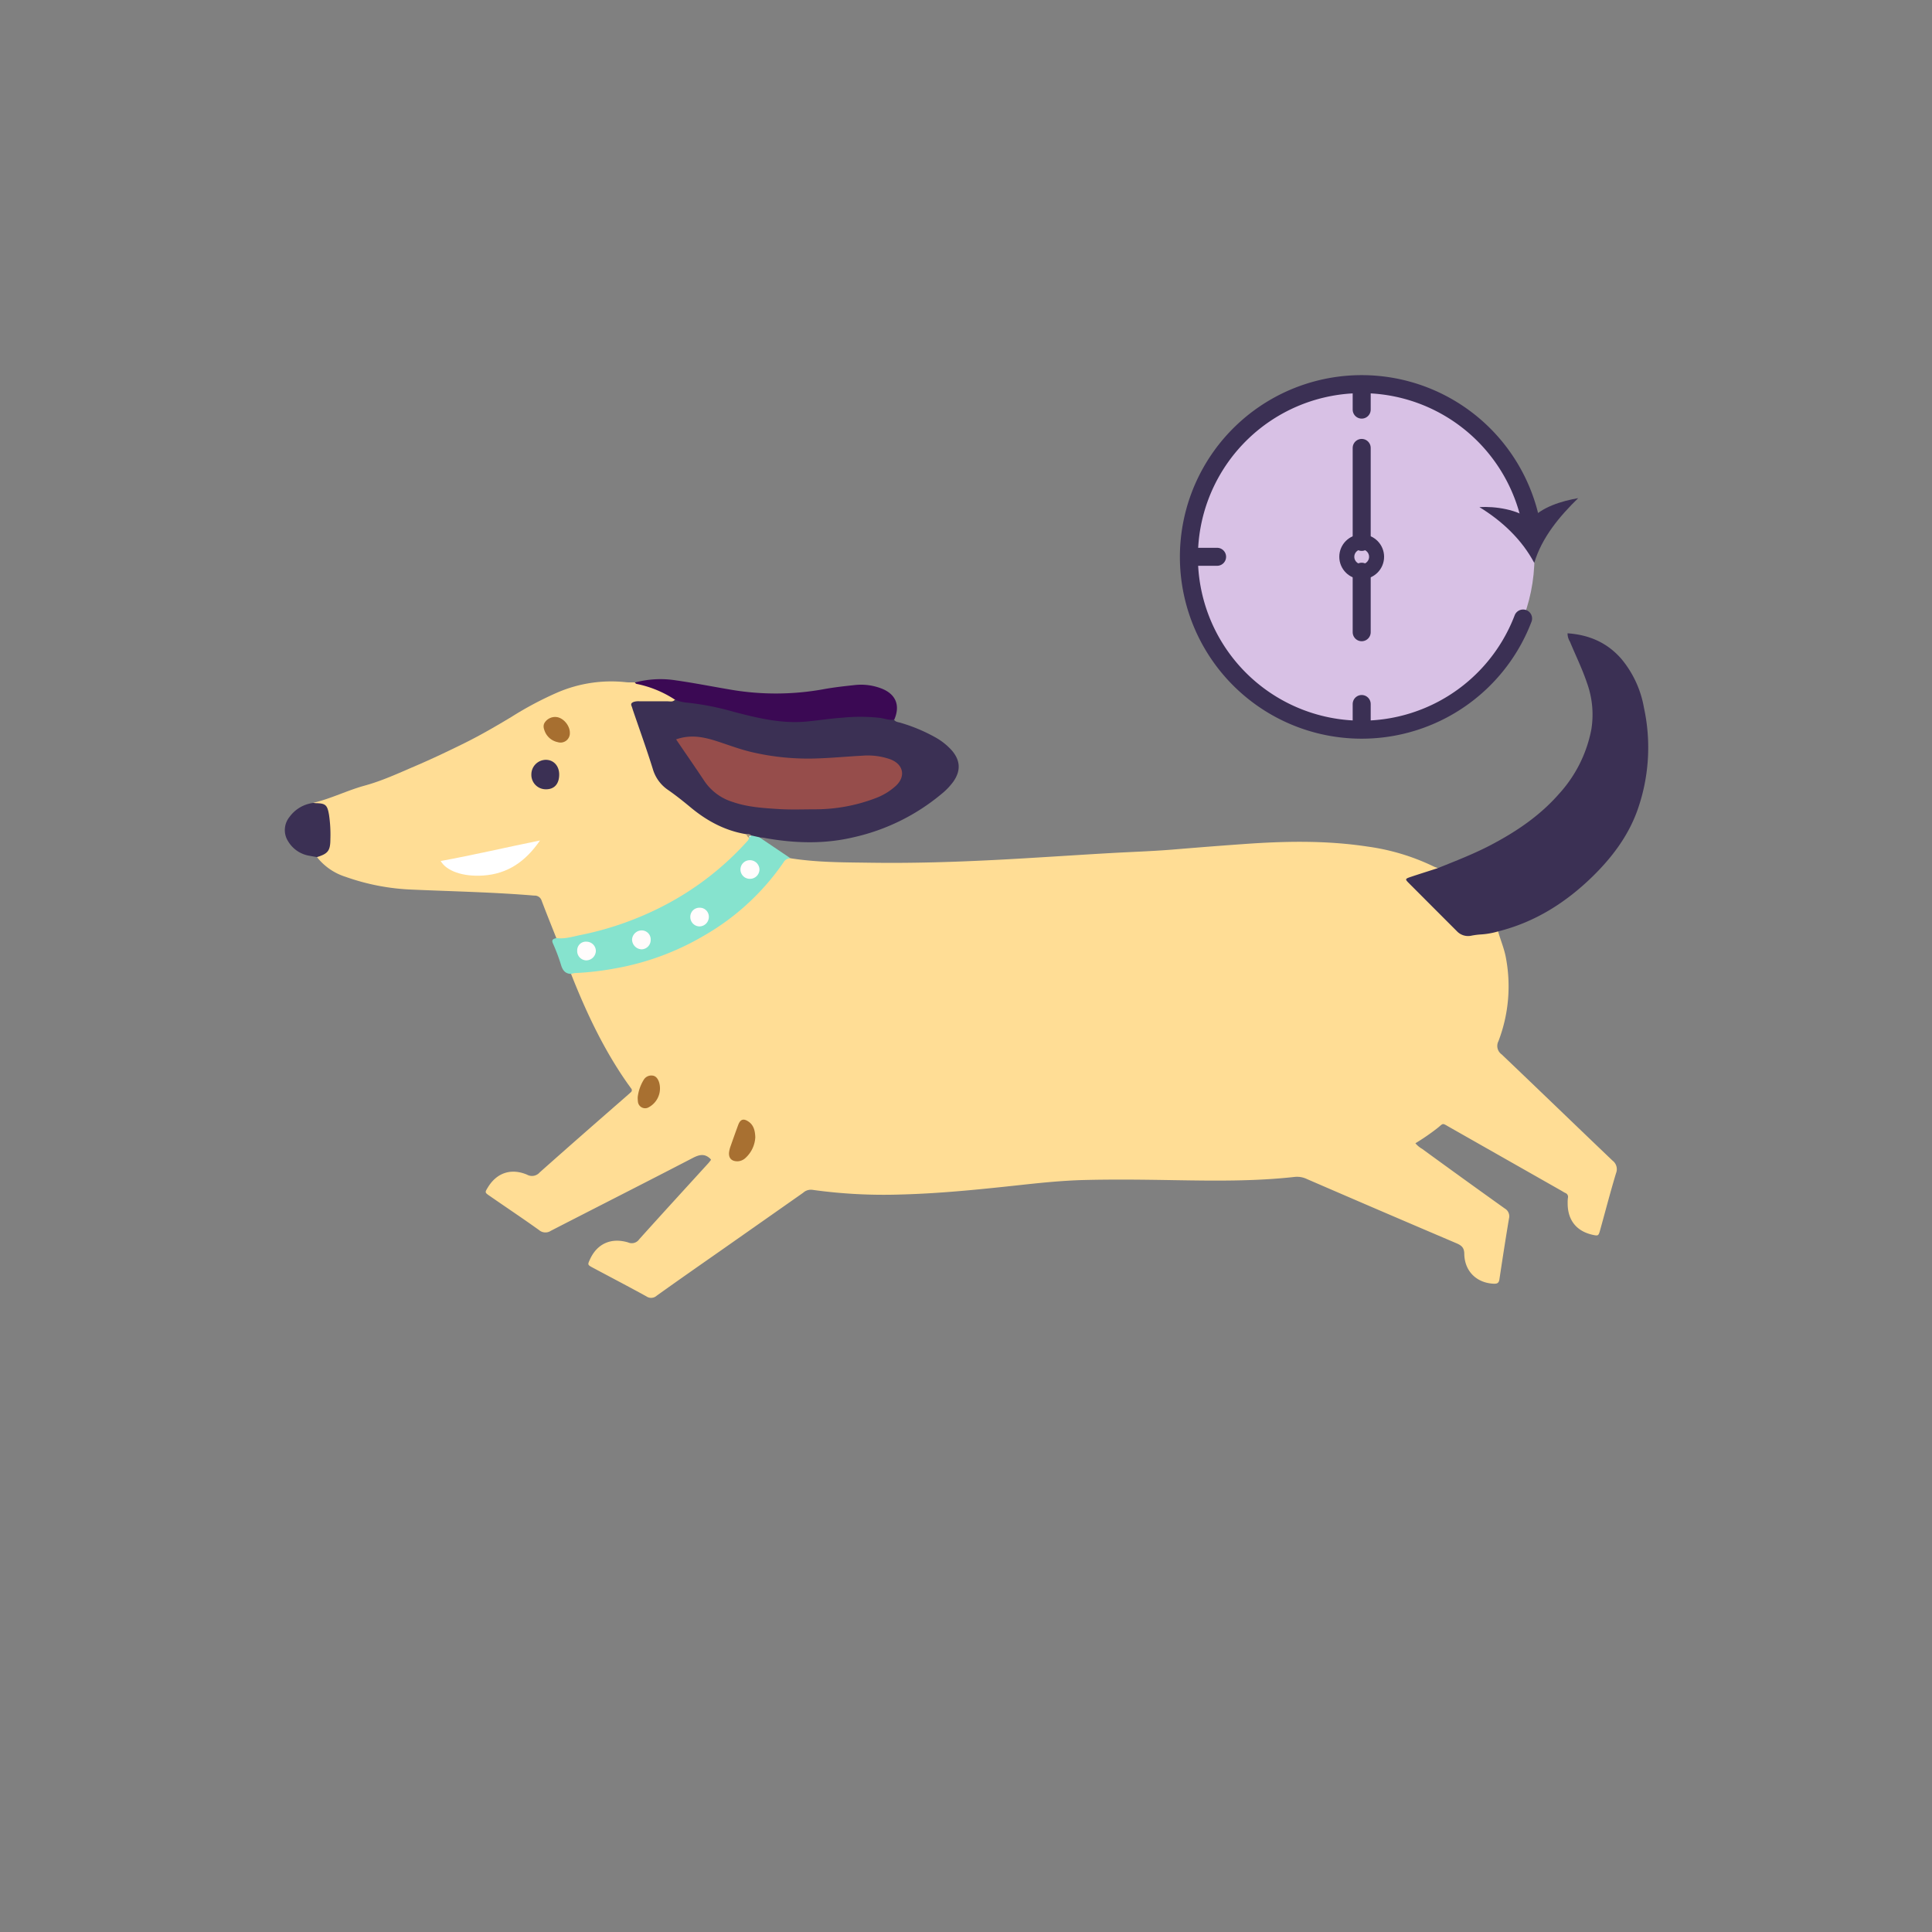 <svg xmlns="http://www.w3.org/2000/svg" viewBox="0 0 643.45 643.45"><rect x="0" y="0" width="643.45" height="643.45" fill="#808080" stroke="none"/><defs><style>.cls-1,.cls-15,.cls-16{fill:none;}.cls-2{fill:#ffdd95;}.cls-3{fill:#3b3054;}.cls-4{fill:#86e3ce;}.cls-5{fill:#3b0954;}.cls-6{fill:#a87031;}.cls-7{fill:#a76f30;}.cls-8{fill:#ab9d80;}.cls-9{fill:#964d4b;}.cls-10{fill:#fffcfc;}.cls-11{fill:#fffbfb;}.cls-12{fill:#f5fbfb;}.cls-13{fill:#fff;}.cls-14{fill:#d8c1e5;}.cls-15,.cls-16{stroke:#3b3054;stroke-miterlimit:10;}.cls-15{stroke-linecap:round;stroke-width:6px;}.cls-16{stroke-width:5px;}</style></defs><g id="Layer_2" data-name="Layer 2"><g id="Layer_1-2" data-name="Layer 1"><circle class="cls-1" cx="321.73" cy="321.73" r="454.99"/><path class="cls-2" d="M498.94,310.2c.8,2.87,2,5.63,2.56,8.58a51.06,51.06,0,0,1-2.45,28,3.44,3.44,0,0,0,1.06,4.37c12.35,11.76,24.6,23.62,36.94,35.39a3.58,3.58,0,0,1,1.16,4.22c-1.9,6.3-3.55,12.68-5.31,19-.52,1.85-.64,1.9-2.48,1.49-5.39-1.2-8.32-4.89-8.31-10.48a11.86,11.86,0,0,1,.08-1.79,1.38,1.38,0,0,0-.85-1.66c-.46-.21-.89-.51-1.33-.76L482.75,375.4c-2.53-1.44-1.93-1.37-3.94.25a74.34,74.34,0,0,1-7.41,5.11,8,8,0,0,0,2.21,1.85q13.72,10,27.51,19.85a3,3,0,0,1,1.45,3.36c-1.14,6.75-2.17,13.52-3.2,20.29-.18,1.22-.75,1.48-1.9,1.43-5.61-.25-9.66-4.07-9.79-9.86,0-2.15-.91-2.89-2.65-3.63q-24.9-10.6-49.74-21.36a7.62,7.62,0,0,0-4-.73c-13.41,1.5-26.86,1.31-40.31,1.09-9.94-.17-19.88-.3-29.82-.05-7.63.19-15.21,1-22.79,1.83-12.78,1.38-25.56,2.67-38.43,3a171.86,171.86,0,0,1-29.47-1.57,3.84,3.84,0,0,0-3,1q-13.67,9.6-27.34,19.19c-7.15,5-14.32,10-21.43,15.09a2.75,2.75,0,0,1-3.41.22c-5.92-3.26-11.92-6.38-17.88-9.57-1.75-.94-1.73-1-.94-2.72,2.35-5.21,7-7.39,12.73-5.68a3,3,0,0,0,3.69-1.05c7.62-8.48,15.32-16.88,23-25.31.34-.37.63-.79.93-1.16a4.94,4.94,0,0,0-.36-.45c-1.88-1.7-3.61-1.26-5.74-.16-15.72,8.16-31.52,16.16-47.27,24.26a3.24,3.24,0,0,1-3.91-.24c-5.43-3.89-11-7.6-16.48-11.4-1.61-1.11-1.6-1.14-.6-2.78,2.93-4.86,7.69-6.54,13.05-4.29a3.38,3.38,0,0,0,4.22-.73c9.48-8.43,19-16.76,28.58-25.12.58-.51,1.15-1,1.73-1.54a.87.87,0,0,0,.14-1.34c-.36-.48-.7-1-1.05-1.45-8-11.34-13.86-23.79-18.93-36.64.58-1.21,1.73-.9,2.7-1,18.46-1.36,35.32-7.07,50.14-18.37a79.85,79.85,0,0,0,16.73-17.26c.84-1.18,1.66-2.51,3.5-1.92,8.84,1.41,17.75,1.36,26.66,1.49,13.8.2,27.58-.22,41.36-.92,12.91-.66,25.82-1.57,38.73-2.3,6.84-.39,13.7-.6,20.53-1.16,7.85-.65,15.71-1.28,23.57-1.83,13.78-1,27.56-1.26,41.28.82a73.38,73.38,0,0,1,22,6.6c.45.23.95.37,1.43.56.06,1-.81.94-1.4,1.15-2.1.71-4.23,1.34-6.36,2-1.53.47-1.77,1.13-.57,2.27,1,.94,1.94,1.93,2.91,2.9,3.8,3.8,7.64,7.59,11.41,11.43a6.6,6.6,0,0,0,6,2C493.53,310.53,496.19,309.61,498.94,310.2Z"/><path class="cls-2" d="M185.27,312.39c-1.63-4.13-3.3-8.25-4.87-12.41a2.4,2.4,0,0,0-2.45-1.7c-13.57-1.14-27.17-1.4-40.77-2a74.51,74.51,0,0,1-22.07-4.25,19.61,19.61,0,0,1-9.56-6.6c1.28-1.49,3.57-2.12,3.71-4.59.22-3.76.26-7.5-.91-11.14a2.25,2.25,0,0,0-1.91-1.51c-.74-.15-1.55-.12-2.09-.81,5.88-1.38,11.29-4.14,17.13-5.74s11.21-4.11,16.71-6.46,11.08-5,16.5-7.68,10.54-5.67,15.67-8.75a114.58,114.58,0,0,1,15.16-8.06,45.38,45.38,0,0,1,22.81-3.5c1,.12,2,.06,3.08.09,5.05.59,9.77,2,13.5,5.71-.49,1.44-1.77,1.11-2.8,1.13-2.91.08-5.82.05-8.73,0-1.78,0-2.54.48-1.89,2.44,2.37,7.06,4.95,14,7.27,21.13a9.15,9.15,0,0,0,3.55,4.29c4.25,3.18,8.41,6.48,12.67,9.65a31.8,31.8,0,0,0,10.47,4.74,16.09,16.09,0,0,1,2.93.93,2.8,2.8,0,0,1,1.32,1.49c.24,1.19-.57,1.9-1.26,2.64-16.39,17.67-36.77,27.7-60.4,31.48C187.07,313.13,186,313.54,185.27,312.39Z"/><path class="cls-3" d="M498.94,310.2a25.66,25.66,0,0,1-5.5,1,24.47,24.47,0,0,0-3.28.4,5.12,5.12,0,0,1-4.93-1.45q-8-8-15.93-15.95c-1.42-1.42-1.39-1.5.66-2.19,3-1,5.94-1.92,8.91-2.88,5.94-2.4,11.92-4.7,17.61-7.68,8.48-4.45,16.33-9.73,22.7-17A44.12,44.12,0,0,0,530,242.9a30.93,30.93,0,0,0-1.45-15.43c-1.58-4.71-3.78-9.17-5.68-13.75a5.35,5.35,0,0,1-.8-2.8c7.16.49,13.26,3.11,18,8.61a34.71,34.71,0,0,1,7.44,16.15,62.48,62.48,0,0,1-2.25,34.4c-3.1,8.53-8.49,15.61-14.92,21.9C521.39,300.69,511.15,307.16,498.94,310.2Z"/><path class="cls-3" d="M248.59,277.84c-7.12-1.16-13.19-4.45-18.65-9-2.41-2-4.92-4-7.49-5.78a12.68,12.68,0,0,1-5-6.85c-2.05-6.61-4.41-13.11-6.64-19.66-.17-.49-.29-1-.49-1.46-.31-.78.14-1.08.75-1.33a5.38,5.38,0,0,1,2-.19c3.09,0,6.17,0,9.25,0,.82,0,1.74.3,2.41-.49,2.34-.54,4.58.26,6.83.57a121.92,121.92,0,0,1,16.54,3.7,63.87,63.87,0,0,0,27.71,1.49c6.17-1,12.42-1.48,18.66-.24,1.16.23,2.41.25,3.33,1.17.58.76,1.51.73,2.29,1a55.46,55.46,0,0,1,11.33,4.75,21.16,21.16,0,0,1,5.61,4.44c2.84,3.32,3,6.74.5,10.33a21.8,21.8,0,0,1-3.89,4.08,69.3,69.3,0,0,1-29.4,14.49c-9.74,2.31-19.53,2-29.32.27a6.39,6.39,0,0,0-2-.18c-1,.69-1.85.08-2.76-.16C249.62,278.42,249.11,278.12,248.59,277.84Z"/><path class="cls-4" d="M250.25,278.25l2.65.6,10.38,7a2.63,2.63,0,0,0-2.31,1.33,81.13,81.13,0,0,1-26.59,24.48,88.58,88.58,0,0,1-29.46,10.86,96.78,96.78,0,0,1-13.48,1.56,6.09,6.09,0,0,0-1.23.29c-2-.08-2.82-1.23-3.36-3a62.26,62.26,0,0,0-2.68-7.12c-.63-1.4.21-1.54,1.1-1.83,2.77.38,5.41-.47,8-1A105,105,0,0,0,219,302.69a98.12,98.12,0,0,0,29.91-22.57,1.67,1.67,0,0,0,.53-1.13,2.51,2.51,0,0,0,0-.27.92.92,0,0,1,.34-.42A1.4,1.4,0,0,1,250.25,278.25Z"/><path class="cls-5" d="M297.82,239.7c-1.65.23-3.21-.39-4.81-.62a59.84,59.84,0,0,0-12.48-.05c-4,.26-7.95.91-11.94,1.28-8.34.77-16.21-1.15-24.12-3.21A90.87,90.87,0,0,0,228.7,234a13,13,0,0,1-3.95-1A36.37,36.37,0,0,0,212,227.77c-.21,0-.38-.3-.57-.45a32.78,32.78,0,0,1,13.72-.72c5.92.84,11.78,2,17.68,3a89.24,89.24,0,0,0,31.14,0c3.52-.66,7.1-1.06,10.67-1.44a18.87,18.87,0,0,1,9.07,1.2C298.41,231.25,299.88,235,297.82,239.7Z"/><path class="cls-3" d="M104.35,267.42c.34,0,.68.08,1,.08,3.12.06,3.67.68,4.22,3.82a44.43,44.43,0,0,1,.46,8.14c0,3.87-.79,4.88-4.5,6L103,285a10.13,10.13,0,0,1-7-4.74,6.92,6.92,0,0,1,.4-8.15A11.46,11.46,0,0,1,104.35,267.42Z"/><path class="cls-6" d="M251.55,378.77a10,10,0,0,1-3.2,6.82,4.06,4.06,0,0,1-2.75,1.18c-2,0-3-1.11-2.78-3.06a9.68,9.68,0,0,1,.51-2c.82-2.33,1.64-4.65,2.51-7,.73-2,1.82-2.3,3.51-1.12S251.48,376.64,251.55,378.77Z"/><path class="cls-6" d="M212.39,365.39a14.11,14.11,0,0,1,2-5.76,2.94,2.94,0,0,1,2.8-1.42c1.2.07,1.89,1,2.29,2.15a7.13,7.13,0,0,1-3.71,8.56,2.41,2.41,0,0,1-3.28-1.79A10.66,10.66,0,0,1,212.39,365.39Z"/><path class="cls-1" d="M158.87,294.65a23.83,23.83,0,0,1-12.2-3.73,12.89,12.89,0,0,1-3.37-3.46c-1.17-1.68-.82-2.65,1.18-3.08,4.08-.89,8.18-1.63,12.27-2.48q11.5-2.38,23-4.82a17.11,17.11,0,0,1,2-.36c.76-.06,1.58-.18,2.09.61s0,1.5-.36,2.14a32.55,32.55,0,0,1-6.32,8A28.23,28.23,0,0,1,158.87,294.65Z"/><path class="cls-3" d="M186.24,257.93c0,3.17-1.63,5-4.51,4.94a4.8,4.8,0,0,1-4.76-4.95,4.86,4.86,0,0,1,4.88-4.86C184.41,253.09,186.23,255.1,186.24,257.93Z"/><path class="cls-7" d="M189.79,244.12a3.1,3.1,0,0,1-4,3.06,5.91,5.91,0,0,1-4.24-3.36c-.49-1.16-.83-2.26,0-3.36a4.15,4.15,0,0,1,3.56-1.67C187.56,238.92,189.84,241.65,189.79,244.12Z"/><path class="cls-8" d="M248.59,277.84a1.75,1.75,0,0,1,1.66.41.25.25,0,0,1-.23.13.92.92,0,0,0-.5.39l-.11.22A2,2,0,0,1,248.59,277.84Z"/><path class="cls-9" d="M225.17,246.25c4.85-1.71,9.16-.8,13.44.56,3.9,1.25,7.72,2.74,11.73,3.67a82.41,82.41,0,0,0,20.59,2.15c5.47-.12,10.91-.67,16.36-.95a22.38,22.38,0,0,1,9.32,1.24c4.31,1.68,5.12,5.72,1.7,8.85a20.81,20.81,0,0,1-6.78,4.09,56.52,56.52,0,0,1-19.79,3.68c-4.11,0-8.24.17-12.34-.08-5.18-.33-10.39-.64-15.38-2.37a17.58,17.58,0,0,1-9.34-6.84C231.62,255.64,228.46,251.09,225.17,246.25Z"/><path class="cls-10" d="M195.39,313.63a3.12,3.12,0,0,1,3.06,3.11,3.24,3.24,0,0,1-3.11,3.11,3.09,3.09,0,0,1-3.1-3.3A2.87,2.87,0,0,1,195.39,313.63Z"/><path class="cls-10" d="M249.86,292.69a3.1,3.1,0,0,1-.29-6.2,3.18,3.18,0,0,1,3.37,3.09A3.14,3.14,0,0,1,249.86,292.69Z"/><path class="cls-10" d="M232.89,302.32a3,3,0,0,1,3.19,2.94,3.17,3.17,0,0,1-3.17,3.28,3.11,3.11,0,0,1-3-3.13A3,3,0,0,1,232.89,302.32Z"/><path class="cls-11" d="M216.71,313.05a3.1,3.1,0,0,1-3,3.12,3.29,3.29,0,0,1-3.2-3.3,3.23,3.23,0,0,1,3.25-3A3,3,0,0,1,216.71,313.05Z"/><path class="cls-12" d="M249.52,278.77c0-.37.23-.39.5-.39C250,278.7,249.83,278.82,249.52,278.77Z"/><path class="cls-13" d="M146.77,286.76c10.93-2,21.67-4.52,33.07-6.84C175,287,169,291.05,160.93,291.59,154.07,292.05,148.68,290.05,146.77,286.76Z"/><circle class="cls-14" cx="453.51" cy="185.44" r="57.54"/><path class="cls-15" d="M510,174.57A57.54,57.54,0,1,0,507.26,206"/><path class="cls-3" d="M509.71,173.13c-4.12-3.44-11.77-4.56-17-4.24,7.44,4.55,14.12,10.74,18.27,18.59,2.52-8.45,8.38-15.48,14.63-21.57C520.12,166.86,513.5,168.83,509.71,173.13Z"/><circle class="cls-16" cx="453.51" cy="185.44" r="4.96"/><line class="cls-15" x1="453.51" y1="180.48" x2="453.51" y2="149.18"/><line class="cls-15" x1="453.51" y1="190.41" x2="453.51" y2="210.56"/><line class="cls-15" x1="453.51" y1="129.01" x2="453.51" y2="136.42"/><line class="cls-15" x1="405.35" y1="185.44" x2="397.94" y2="185.44"/><line class="cls-15" x1="453.51" y1="234.47" x2="453.51" y2="241.88"/></g></g></svg>